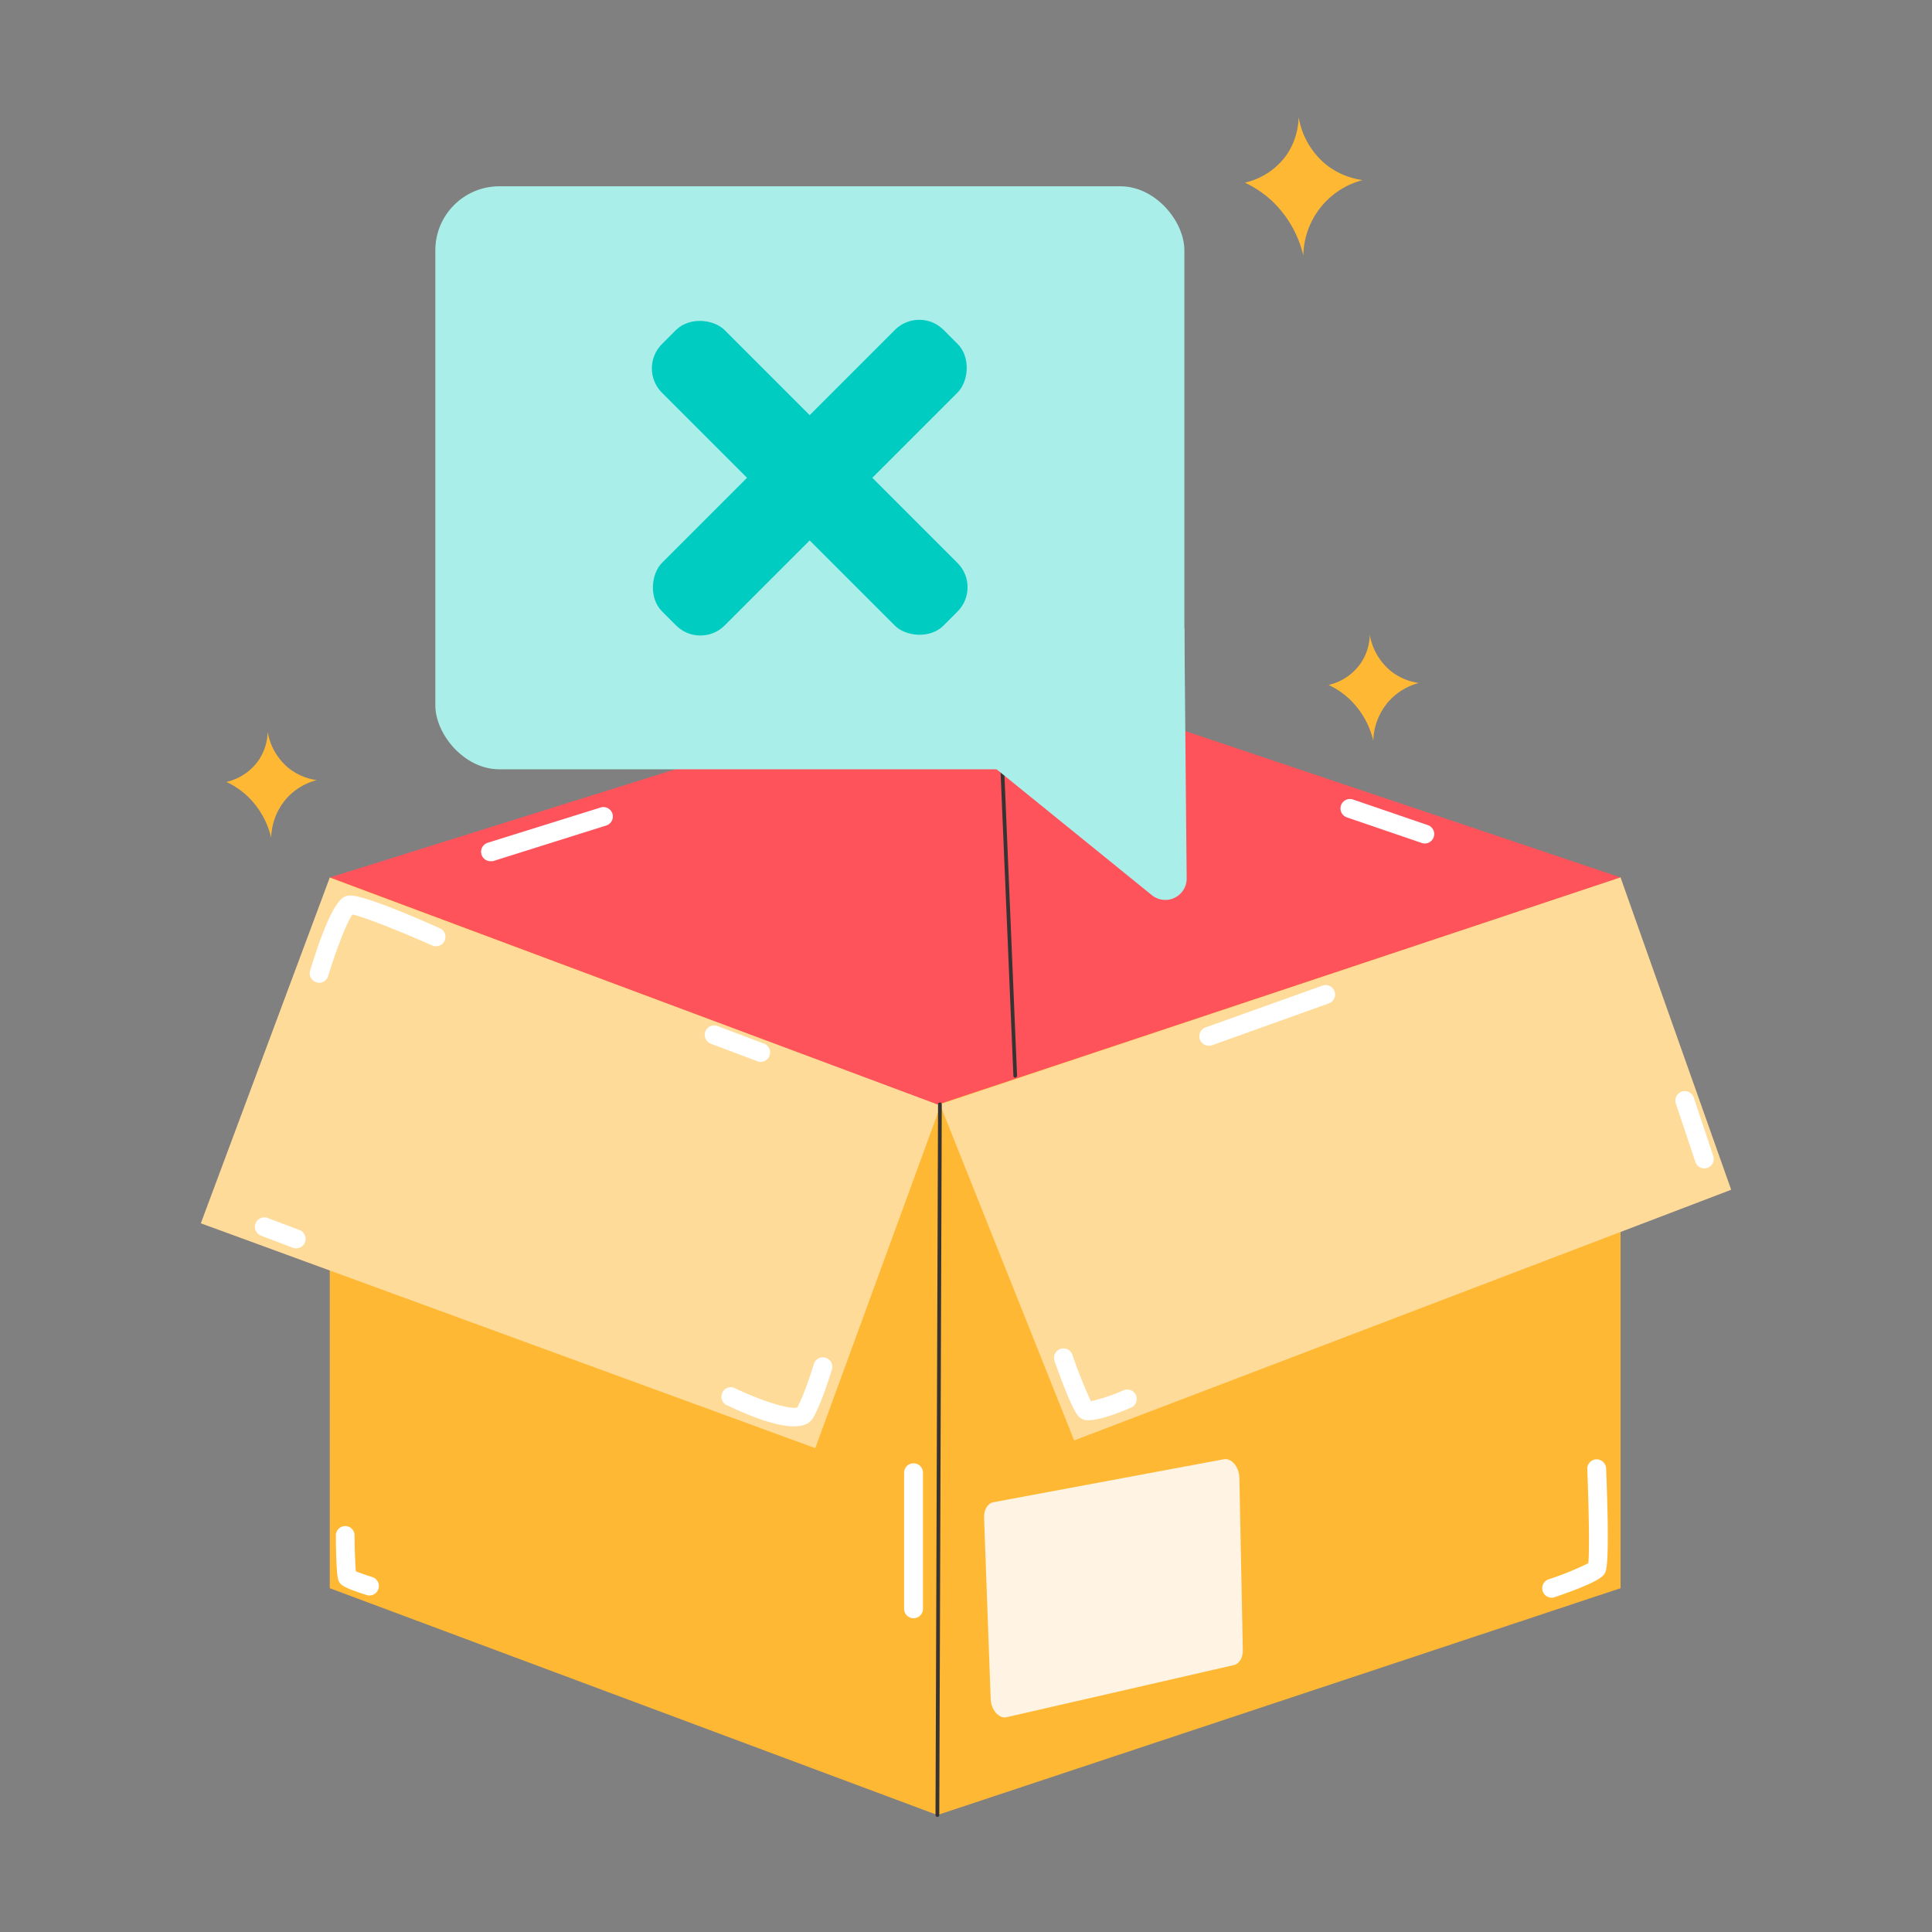 <svg xmlns="http://www.w3.org/2000/svg" viewBox="0 0 512 512"><rect x="0" y="0" width="512" height="512" fill="#808080" stroke="none"/><g><path fill="#ffb833" d="M329.91 48.41a27.84 27.84 0 017 4.67 29.21 29.21 0 018.49 14.65 21 21 0 0115.71-20 20 20 0 01-9.55-4A20.76 20.76 0 01344.14 31a18.37 18.37 0 01-3.14 10 18.67 18.67 0 01-11.09 7.41zM60 207.22a21.12 21.12 0 015.36 3.57 22.2 22.2 0 016.5 11.21 16.55 16.55 0 014.06-10.39 16.25 16.25 0 018-4.87 15.39 15.39 0 01-7.31-3.09 15.86 15.86 0 01-5.68-9.74 14 14 0 01-2.43 7.63 14.34 14.34 0 01-8.5 5.68zM352.09 181.52a20.92 20.92 0 015.35 3.57 22.31 22.31 0 016.5 11.2 16.43 16.43 0 014.06-10.39 16.19 16.19 0 018-4.9 15.39 15.39 0 01-7.3-3.08 15.88 15.88 0 01-5.7-9.72 13.92 13.92 0 01-2.43 7.63 14.33 14.33 0 01-8.48 5.69zM87.39 232.54h342.08V420.9H87.39z"/><path fill="#ff535c" d="m248.42 292.76-161-60.22 177.13-55.47 164.94 55.47z"/><path fill="#ffb833" d="m248.42 481-161-60.1 177.14-55.59 164.86 55.59z"/><path fill="#ffdb99" d="M216.06 383.77 53.22 324.19l34.17-91.61L249.26 293zm68.6-2.04 174.12-66.43-29.32-82.77-180.37 60.12 35.57 89.08z"/><path fill="#383333" d="M269.06 285.6a.5.5 0 01-.5-.48L264 177.1a.5.5 0 01.48-.52.48.48 0 01.52.47l4.53 108a.5.5 0 01-.48.52zm-20.64 195.9a.5.5 0 01-.5-.5l.67-188.35a.51.51 0 01.5-.5.5.5 0 01.49.51L248.92 481a.5.5 0 01-.5.5z"/><path fill="#fff3e3" d="m327 441.26-60.25 13.82c-2 .46-4.1-1.9-4.21-4.82l-1.75-48c-.08-2.14.94-3.87 2.44-4.15l61.09-11.39c2.05-.38 4.07 2 4.13 4.94l.91 45.58c.05 2.04-.92 3.69-2.36 4.02z"/><path fill="#fff" d="M84.59 260.44a2.64 2.64 0 01-.73-.11 2.51 2.51 0 01-1.67-3.12c5.81-19.07 8.74-19.61 10-19.85 2.28-.44 10.43 2.45 24.2 8.56a2.5 2.5 0 11-2 4.57c-8.22-3.64-18.08-7.57-21-8.13-1.49 2-4.43 9.72-6.43 16.31a2.51 2.51 0 01-2.37 1.77zm125.8 117.56c-4.76 0-11.67-2.71-17.55-5.52a2.5 2.5 0 112.16-4.48c6.93 3.31 14.38 5.61 16.27 5 2.06-3.7 4.39-11.47 4.42-11.55a2.5 2.5 0 014.79 1.43c-.11.35-2.63 8.76-5 12.87-.96 1.63-2.77 2.25-5.09 2.25zm-8.8-96.59a2.5 2.5 0 01-.88-.17l-12.33-4.65a2.5 2.5 0 111.76-4.68l12.33 4.66a2.5 2.5 0 01-.88 4.84zm-123.11 49.41a2.48 2.48 0 01-.88-.16l-8.43-3.2a2.5 2.5 0 011.77-4.68l8.43 3.2a2.5 2.5 0 01-.89 4.84zm51.52-102.59a2.5 2.5 0 01-.74-4.89l29.9-9.34a2.5 2.5 0 011.5 4.77l-29.86 9.39a2.51 2.51 0 01-.8.07zm247.6-4.7a2.54 2.54 0 01-.81-.13l-19.88-6.8a2.5 2.5 0 011.62-4.73l19.88 6.8a2.5 2.5 0 01-.81 4.86zm-89.09 152.83a3.25 3.25 0 01-2.55-.87c-1.22-1.12-3.4-6.07-6.46-14.73a2.5 2.5 0 114.71-1.67 130.73 130.73 0 004.89 12.25 47 47 0 008.63-2.89 2.5 2.5 0 112 4.59c-6.07 2.59-9.35 3.32-11.22 3.32zm31.85-99.23a2.5 2.5 0 01-.85-4.86l30.95-11.07a2.5 2.5 0 011.69 4.71L321.2 277a2.48 2.48 0 01-.84.13zm131.3 32.5a2.49 2.49 0 01-2.37-1.71l-5.2-15.56a2.5 2.5 0 014.74-1.58l5.2 15.56a2.5 2.5 0 01-1.58 3.16 2.42 2.42 0 01-.79.13zm-353.74 113.19a2.45 2.45 0 01-.75-.12c-6.17-1.95-6.74-2.7-7.17-3.28s-.88-1.26-1-12.47a2.5 2.5 0 012.47-2.53 2.49 2.49 0 012.5 2.47c0 3.53.17 7.68.33 9.51 1 .42 2.82 1.06 4.34 1.53a2.5 2.5 0 01-.75 4.89zm144.18 6.03a2.49 2.49 0 01-2.5-2.5v-36.06a2.5 2.5 0 015 0v36.06a2.49 2.49 0 01-2.5 2.5zm169.09-5.45a2.5 2.5 0 01-.81-4.86 77.61 77.61 0 0010.53-4.27c.35-2.91.15-14.55-.26-24.93a2.49 2.49 0 012.39-2.6 2.54 2.54 0 012.6 2.4c1 25.72.06 27.2-.42 27.91s-1.47 2.21-13.22 6.22a2.54 2.54 0 01-.81.13z"/><rect width="198.5" height="154.5" x="115.37" y="49.37" fill="#aaeeea" rx="16.95" transform="rotate(180 214.62 126.62)"/><path fill="#aaeeea" d="M313.87 166.51q.3 33.13.61 66.27a5.66 5.66 0 01-9.22 4.45l-47.57-38.56z"/><rect width="23.48" height="105.51" x="202.88" y="73.86" fill="#00ccc1" rx="9.11" transform="rotate(45 214.653 126.586)"/><rect width="23.48" height="105.51" x="202.88" y="73.86" fill="#00ccc1" rx="9.11" transform="rotate(-45 214.62 126.667)"/></g></svg>
